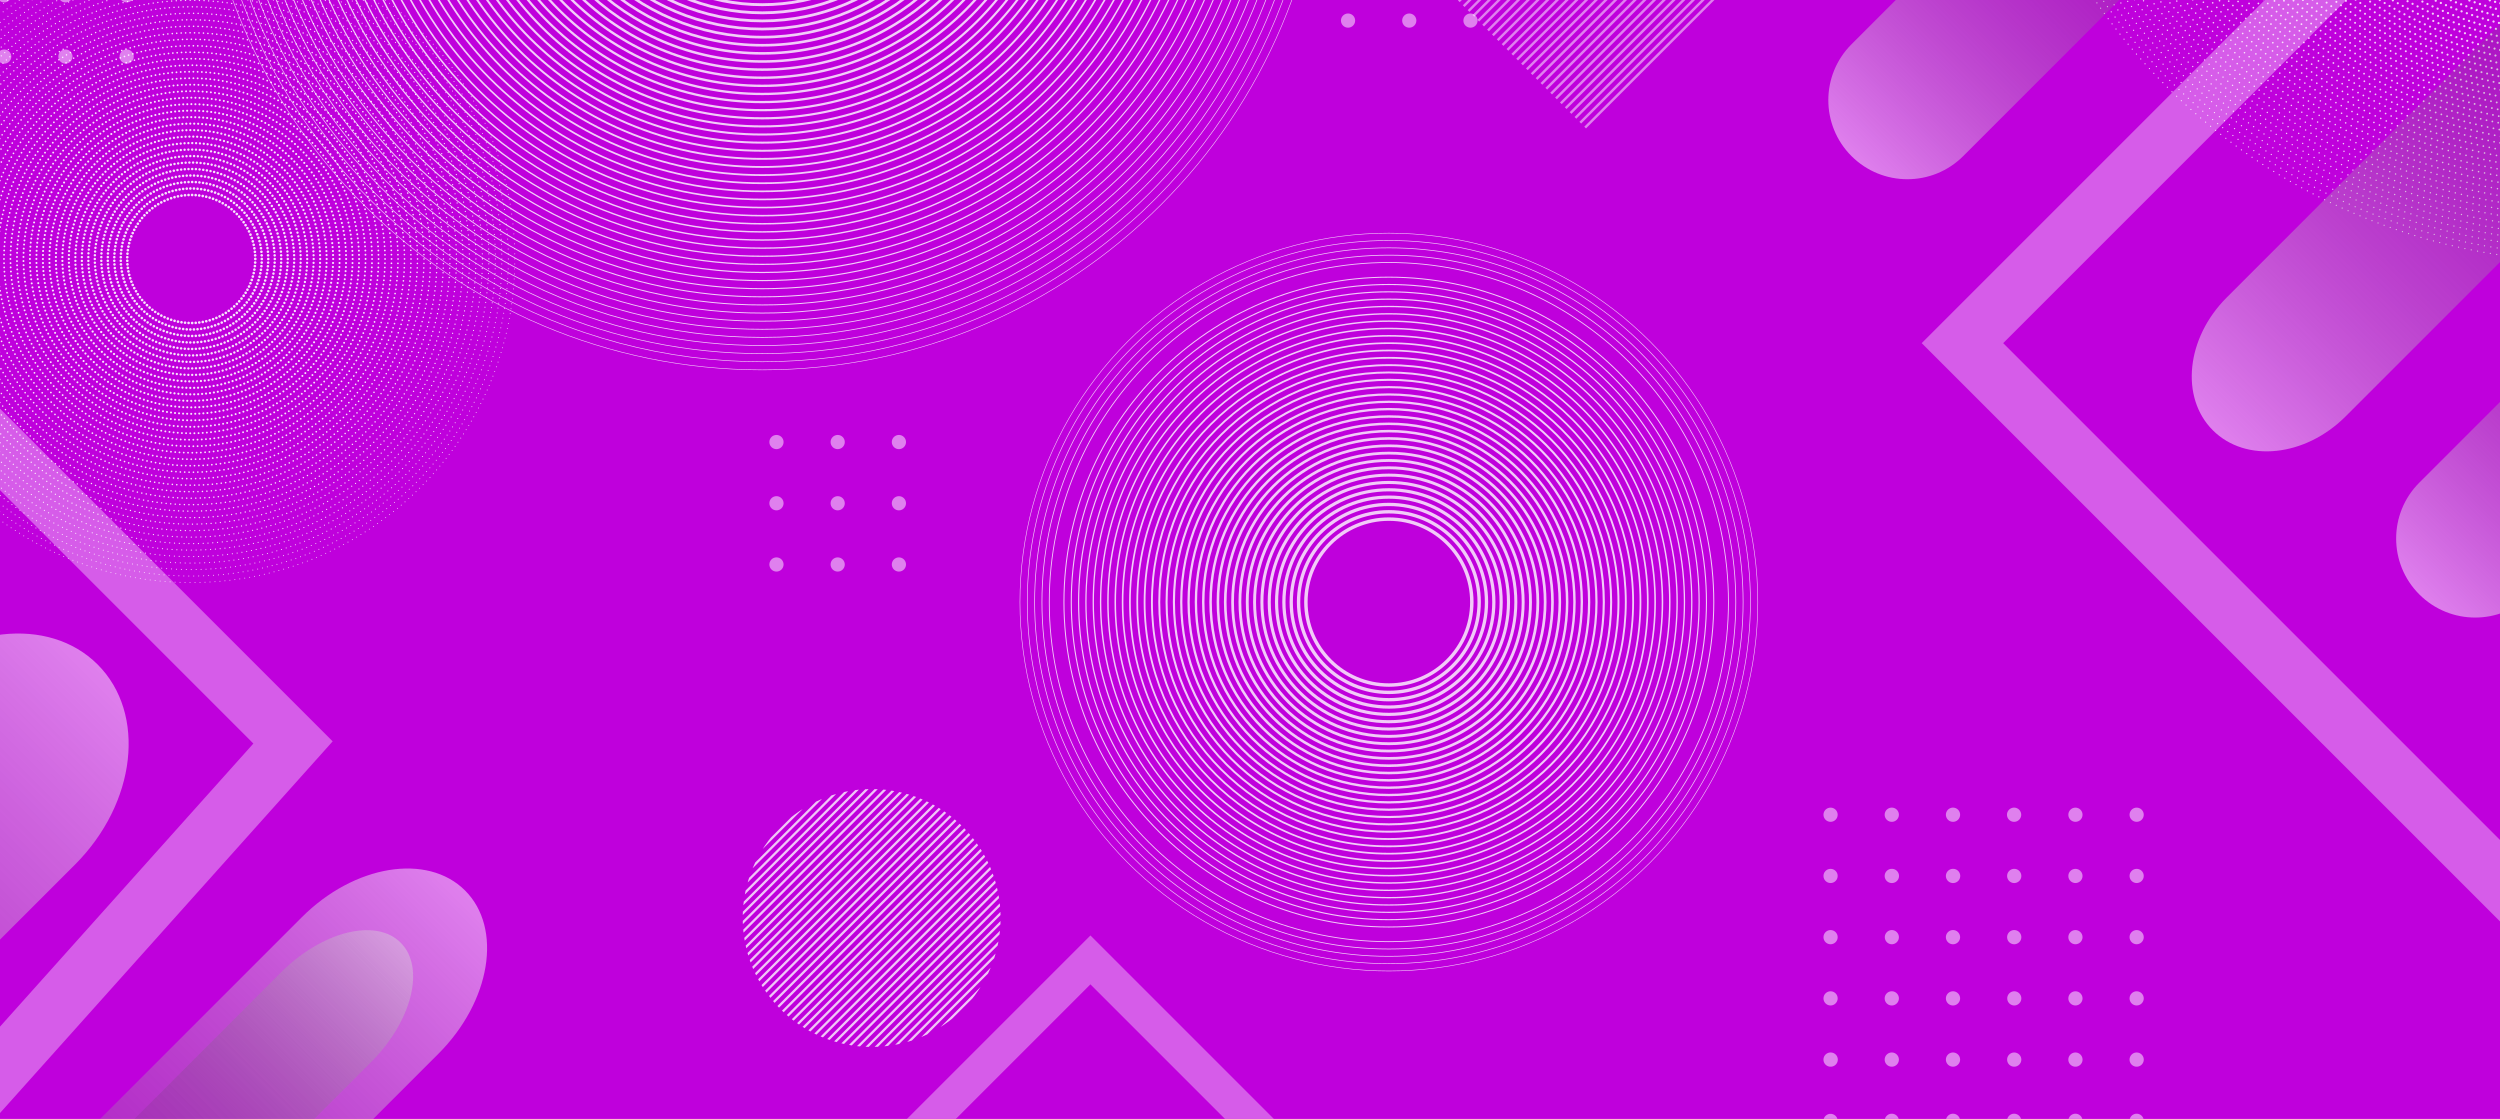 <svg xmlns="http://www.w3.org/2000/svg" xmlns:xlink="http://www.w3.org/1999/xlink" width="2169.47" height="971"><path fill="#BF00DC" d="M0 0h2169.47v971H0z"/><defs><path id="a" d="M-355.363-297.555h2603.214V1437.92H-355.363z"/></defs><clipPath id="b"><use xlink:href="#a" overflow="visible"/></clipPath><g clip-path="url(#b)"><g fill="#FFF"><g opacity=".5"><circle cx="-261.959" cy="-216.547" r="6.165"/><path d="M-202.668-216.547a6.167 6.167 0 01-12.332 0 6.162 6.162 0 016.167-6.163 6.164 6.164 0 016.165 6.163zm53.123 0a6.164 6.164 0 11-12.329 0 6.162 6.162 0 016.162-6.163 6.164 6.164 0 016.167 6.163zm53.125 0a6.165 6.165 0 11-12.332 0 6.164 6.164 0 016.165-6.163 6.164 6.164 0 016.167 6.163z"/><circle cx="-49.461" cy="-216.547" r="6.166"/><circle cx="3.662" cy="-216.547" r="6.163"/><circle cx="56.785" cy="-216.547" r="6.166"/><circle cx="109.909" cy="-216.547" r="6.165"/><circle cx="-261.959" cy="-163.421" r="6.165"/><path d="M-202.668-163.421a6.165 6.165 0 01-6.165 6.164 6.163 6.163 0 01-6.167-6.164 6.164 6.164 0 016.167-6.166 6.165 6.165 0 016.165 6.166zm53.123 0a6.164 6.164 0 01-6.167 6.164 6.162 6.162 0 01-6.162-6.164 6.164 6.164 0 1112.329 0zm53.125 0a6.163 6.163 0 01-6.167 6.164 6.165 6.165 0 110-12.33 6.164 6.164 0 016.167 6.166z"/><circle cx="-49.461" cy="-163.421" r="6.166"/><circle cx="3.662" cy="-163.421" r="6.163"/><circle cx="56.785" cy="-163.421" r="6.166"/><path d="M116.073-163.421a6.164 6.164 0 11-6.162-6.166 6.163 6.163 0 016.162 6.166z"/><circle cx="-261.959" cy="-110.298" r="6.165"/><path d="M-202.668-110.298a6.164 6.164 0 01-6.165 6.163 6.165 6.165 0 110-12.329 6.166 6.166 0 016.165 6.166zm53.123 0a6.164 6.164 0 01-6.167 6.163 6.162 6.162 0 01-6.162-6.163 6.164 6.164 0 1112.329 0zm53.125 0a6.163 6.163 0 01-6.167 6.163 6.165 6.165 0 010-12.329 6.165 6.165 0 016.167 6.166z"/><circle cx="-49.461" cy="-110.298" r="6.166"/><circle cx="3.662" cy="-110.298" r="6.163"/><circle cx="56.785" cy="-110.298" r="6.166"/><path d="M116.073-110.298a6.165 6.165 0 11-12.328-.004 6.165 6.165 0 0112.328.004z"/><circle cx="-261.959" cy="-57.175" r="6.165"/><path d="M-202.668-57.175a6.166 6.166 0 11-12.333.001 6.166 6.166 0 0112.333-.001zm53.123 0a6.166 6.166 0 11-12.329 0 6.165 6.165 0 1112.329 0zm53.125 0a6.167 6.167 0 11-12.33 0 6.167 6.167 0 0112.33 0z"/><circle cx="-49.461" cy="-57.175" r="6.166"/><circle cx="3.662" cy="-57.175" r="6.163"/><circle cx="56.785" cy="-57.175" r="6.166"/><circle cx="109.909" cy="-57.175" r="6.165"/><circle cx="-261.959" cy="-4.051" r="6.165"/><path d="M-202.668-4.051a6.167 6.167 0 01-12.332 0 6.166 6.166 0 0112.332 0zm53.123 0a6.164 6.164 0 11-12.329 0 6.165 6.165 0 0112.329 0zm53.125 0a6.165 6.165 0 11-12.332 0 6.165 6.165 0 016.165-6.165 6.165 6.165 0 016.167 6.165z"/><circle cx="-49.461" cy="-4.051" r="6.166"/><circle cx="3.662" cy="-4.051" r="6.163"/><circle cx="56.785" cy="-4.051" r="6.166"/><circle cx="109.909" cy="-4.051" r="6.165"/><circle cx="-261.959" cy="49.074" r="6.165"/><path d="M-202.668 49.074a6.165 6.165 0 01-6.165 6.165 6.165 6.165 0 110-12.33 6.165 6.165 0 016.165 6.165zm53.123 0a6.164 6.164 0 01-6.167 6.165 6.163 6.163 0 01-6.162-6.165 6.164 6.164 0 1112.329 0zm53.125 0a6.163 6.163 0 01-6.167 6.165 6.165 6.165 0 010-12.33 6.165 6.165 0 016.167 6.165z"/><circle cx="-49.461" cy="49.074" r="6.166"/><circle cx="3.662" cy="49.074" r="6.163"/><circle cx="56.785" cy="49.074" r="6.166"/><circle cx="109.909" cy="49.074" r="6.165"/></g><g opacity=".5"><circle cx="1854.165" cy="707.011" r="6.166"/><circle cx="1854.165" cy="760.134" r="6.163"/><circle cx="1854.165" cy="813.257" r="6.166"/><circle cx="1854.165" cy="866.383" r="6.166"/><path d="M1854.165 925.67a6.164 6.164 0 11.002-12.328 6.164 6.164 0 01-.002 12.328zm0 53.125a6.164 6.164 0 01-6.163-6.164 6.165 6.165 0 116.163 6.164zm0 53.123a6.164 6.164 0 11.003-12.329 6.164 6.164 0 01-.003 12.329z"/><circle cx="1854.165" cy="1078.877" r="6.166"/><circle cx="1801.042" cy="707.011" r="6.166"/><circle cx="1801.042" cy="760.134" r="6.163"/><circle cx="1801.042" cy="813.257" r="6.166"/><circle cx="1801.042" cy="866.383" r="6.166"/><path d="M1801.042 925.67a6.164 6.164 0 110-12.328 6.167 6.167 0 016.166 6.161 6.167 6.167 0 01-6.166 6.167zm0 53.125a6.163 6.163 0 01-6.164-6.164 6.166 6.166 0 116.164 6.164zm0 53.123a6.164 6.164 0 01-6.164-6.162 6.164 6.164 0 016.164-6.167 6.167 6.167 0 016.166 6.167 6.167 6.167 0 01-6.166 6.162z"/><circle cx="1801.042" cy="1078.877" r="6.166"/><path d="M1747.917 713.177a6.166 6.166 0 11.003-12.33 6.166 6.166 0 01-.003 12.33zm0 53.12a6.165 6.165 0 01-6.164-6.164 6.165 6.165 0 016.164-6.162 6.162 6.162 0 110 12.326zm0 53.126a6.166 6.166 0 010-12.332 6.167 6.167 0 016.166 6.167 6.164 6.164 0 01-6.166 6.165zm0 53.126a6.167 6.167 0 010-12.332 6.166 6.166 0 010 12.332zm0 53.121a6.166 6.166 0 01-6.164-6.167c0-3.4 2.763-6.161 6.164-6.161a6.164 6.164 0 110 12.328zm0 53.125a6.166 6.166 0 11.003-12.331 6.166 6.166 0 01-.003 12.331zm0 53.123a6.167 6.167 0 01-6.164-6.162 6.164 6.164 0 116.164 6.162zm0 53.125a6.166 6.166 0 11.004-12.332 6.166 6.166 0 01-.004 12.332zm-53.126-371.866a6.166 6.166 0 01-6.161-6.167 6.165 6.165 0 116.161 6.167zm0 53.12a6.162 6.162 0 01-6.161-6.164 6.161 6.161 0 016.161-6.162 6.164 6.164 0 110 12.326zm0 53.126a6.166 6.166 0 010-12.332 6.165 6.165 0 110 12.332zm0 53.126a6.165 6.165 0 01-6.161-6.166 6.166 6.166 0 116.161 6.166zm0 53.121a6.163 6.163 0 01-6.161-6.167 6.165 6.165 0 116.161 6.167zm0 53.125a6.162 6.162 0 01-6.161-6.164 6.162 6.162 0 016.161-6.166 6.164 6.164 0 110 12.33zm0 53.123a6.163 6.163 0 01-6.161-6.162 6.165 6.165 0 116.161 6.162zm0 53.125a6.163 6.163 0 01-6.161-6.166 6.165 6.165 0 1112.329 0 6.165 6.165 0 01-6.168 6.166zm-53.12-371.866a6.166 6.166 0 110-12.332 6.166 6.166 0 010 12.332zm0 53.12a6.162 6.162 0 01-6.166-6.164 6.162 6.162 0 016.166-6.162 6.164 6.164 0 110 12.326zm0 53.126a6.167 6.167 0 010-12.332 6.166 6.166 0 010 12.332zm0 53.126a6.166 6.166 0 110-12.332 6.166 6.166 0 010 12.332zm0 53.121a6.164 6.164 0 110-12.328 6.166 6.166 0 016.165 6.161 6.166 6.166 0 01-6.165 6.167zm0 53.125a6.163 6.163 0 01-6.166-6.164 6.163 6.163 0 016.166-6.166 6.165 6.165 0 010 12.33zm0 53.123a6.164 6.164 0 01-6.166-6.162 6.166 6.166 0 1112.331 0 6.166 6.166 0 01-6.165 6.162zm0 53.125a6.163 6.163 0 01-6.166-6.166 6.165 6.165 0 0112.331 0 6.166 6.166 0 01-6.165 6.166z"/><circle cx="1588.546" cy="707.011" r="6.166"/><circle cx="1588.546" cy="760.134" r="6.163"/><circle cx="1588.546" cy="813.257" r="6.166"/><circle cx="1588.546" cy="866.383" r="6.166"/><path d="M1588.546 925.67a6.168 6.168 0 01-6.167-6.167c0-3.4 2.764-6.161 6.167-6.161a6.165 6.165 0 110 12.328zm0 53.125a6.167 6.167 0 01-6.167-6.164 6.167 6.167 0 0112.332 0 6.164 6.164 0 01-6.165 6.164zm0 53.123a6.168 6.168 0 01-6.167-6.162 6.168 6.168 0 016.167-6.167 6.165 6.165 0 110 12.329z"/><circle cx="1588.546" cy="1078.877" r="6.166"/></g><g opacity=".5"><circle cx="1169.821" cy="-88.383" r="6.165"/><circle cx="1222.946" cy="-88.383" r="6.166"/><circle cx="1276.07" cy="-88.383" r="6.165"/><circle cx="1169.821" cy="-35.258" r="6.165"/><circle cx="1222.946" cy="-35.258" r="6.166"/><circle cx="1276.07" cy="-35.258" r="6.165"/><circle cx="1169.821" cy="17.866" r="6.165"/><circle cx="1222.946" cy="17.866" r="6.166"/><circle cx="1276.07" cy="17.866" r="6.165"/></g><g opacity=".5"><circle cx="673.815" cy="383.605" r="6.166"/><circle cx="726.938" cy="383.605" r="6.164"/><circle cx="780.062" cy="383.605" r="6.167"/><circle cx="673.815" cy="436.729" r="6.166"/><circle cx="726.938" cy="436.729" r="6.164"/><circle cx="780.062" cy="436.729" r="6.167"/><circle cx="673.815" cy="489.853" r="6.166"/><circle cx="726.938" cy="489.853" r="6.164"/><circle cx="780.062" cy="489.853" r="6.167"/></g></g><path d="M1599.362-113.096l-223.804 223.804m219.589-228.019l-223.805 223.804m219.591-228.019l-223.805 223.804m219.589-228.019L1362.913 98.063m219.59-228.019L1358.698 93.848m219.59-228.018L1354.483 89.633m219.59-228.018L1350.269 85.418m219.588-228.019L1346.054 81.204m219.59-228.019L1341.839 76.989m219.59-228.019L1337.625 72.774m219.588-228.019L1333.409 68.56m219.59-228.019L1329.194 64.344m219.59-228.018L1324.979 60.129m219.59-228.018L1320.765 55.915m219.589-228.019L1316.55 51.7m219.589-228.019L1312.335 47.485m219.59-228.019L1308.12 43.271m219.589-228.02L1303.905 39.055m219.59-228.018L1299.69 34.84m219.589-228.018L1295.476 30.625m219.589-228.018L1291.262 26.411m219.588-228.019L1287.046 22.196m219.59-228.019L1282.831 17.981m219.589-228.019L1278.617 13.766m219.588-228.018L1274.401 9.551m219.59-228.018L1270.187 5.337m219.588-228.019L1265.972 1.122m219.59-228.019L1261.758-3.093m219.588-228.019L1257.542-7.307m219.59-228.02L1253.327-11.522m219.589-228.02L1249.113-15.737m219.588-228.019L1244.898-19.952m219.588-228.019L1240.683-24.167m219.588-228.019L1236.469-28.381m219.588-228.02L1232.254-32.597m219.588-228.019L1228.039-36.811m219.588-228.02L1223.824-41.026m219.588-228.019L1219.609-45.241m219.588-228.019L1215.395-49.456m219.587-228.019L1211.18-53.67m219.588-228.02L1206.965-57.885m219.588-228.02L1202.75-62.1m219.588-228.02L1198.535-66.315m219.588-228.019L1194.32-70.53m219.588-228.019L1190.105-74.745m219.588-228.019L1185.891-78.959m219.588-228.02L1181.676-83.174m219.588-228.02L1177.461-87.389m219.588-228.02L1173.246-91.604m219.588-228.02L1169.031-95.819m219.588-228.019l-223.803 223.804m219.588-228.019l-223.802 223.804m219.587-228.019l-223.802 223.805m219.588-228.02l-223.803 223.805m219.588-228.02l-223.803 223.805m219.588-228.02l-223.803 223.805m219.588-228.019l-223.803 223.804m219.588-228.019l-223.802 223.804M1354.9-357.557l-223.802 223.805m219.588-228.02l-223.803 223.805m219.589-228.02l-223.804 223.805m219.588-228.02l-223.803 223.805m219.588-228.02l-223.804 223.806m219.589-228.02l-223.803 223.805m219.588-228.02l-223.802 223.805m219.587-228.02l-223.802 223.805m219.588-228.02l-223.803 223.805m219.588-228.02l-223.803 223.805m219.588-228.02L1088.949-175.9m219.588-228.02l-223.803 223.805m150.679 1698.719l-223.801 223.801m220.803-229.005l-223.801 226.007m220.803-231.21l-223.801 228.212m220.803-233.414l-223.801 230.416m220.803-235.62l-223.802 232.622m220.803-237.824l-223.801 234.825m220.804-240.027l-223.802 237.029m220.803-242.233l-223.801 239.235m220.802-244.438l-223.8 241.44m220.803-246.643l-223.802 243.645m220.803-248.848l-223.8 245.849m220.803-251.052l-223.802 248.054m220.804-253.257l-223.802 250.259m220.803-255.462l-223.801 252.464m220.802-257.666l-223.8 254.668m220.802-259.871l-223.8 256.873m220.802-262.077l-223.8 259.079m220.802-264.282l-223.801 261.283m220.803-266.486l-223.801 263.488m220.803-268.691l-223.802 265.692m220.803-270.894l-223.801 267.896m220.803-273.099L948.65 1679.443m220.803-275.304l-223.801 272.306m220.803-277.509l-223.801 274.511m220.803-279.715l-223.802 276.717m220.804-281.92L936.657 1667.45m220.804-284.123l-223.802 281.125m220.804-286.328l-223.802 283.33m220.804-288.533l-223.802 285.534m220.804-290.737l-223.803 287.739m220.804-292.942l-223.802 289.944m220.804-295.147l-223.802 292.149m220.803-297.352L915.67 1646.463m220.803-299.557l-223.801 296.559m220.803-301.762l-223.801 298.764m220.803-303.967l-223.801 300.969m220.803-306.172L903.677 1634.47m220.803-308.376l-223.8 305.378m220.802-310.58l-223.801 307.582m220.803-312.786l-223.801 309.788m220.803-314.991l-223.801 311.993m220.803-317.195l-223.802 314.196m220.803-319.399l-223.801 316.4m220.803-321.603l-223.802 318.605m220.804-323.808l-223.802 320.81m220.804-326.013l-223.802 323.015m220.804-328.218l-223.802 325.22m220.803-330.424L870.697 1601.49m220.803-332.629l-223.801 329.631m220.803-334.834l-223.801 331.836m220.803-337.038l-223.801 334.04m220.803-339.243l-223.802 336.244m220.804-341.447l-223.802 338.449m220.804-343.651l-223.803 340.653m220.805-345.856L849.71 1580.502m220.804-348.061l-223.803 345.063m220.805-350.266l-223.803 347.268m220.805-352.471l-223.803 349.473m220.805-354.676L837.717 1568.51m220.804-356.881l-223.802 353.883m220.803-359.086l-223.801 356.088m220.803-361.291l-223.802 358.293m220.804-363.495l-223.801 360.497m220.802-365.701l-223.801 362.702m220.803-367.905l-223.801 364.907m220.803-370.11l-223.802 367.111m220.804-372.313l-223.802 369.315m220.804-374.518l-223.802 371.52m220.804-376.723l-223.803 373.724m220.805-378.927l-223.803 375.929m220.805-381.133l-223.803 378.135m220.804-383.338l-223.802 380.34m220.804-385.543l-223.802 382.545m220.804-387.748l-223.802 384.75m220.804-389.952l-223.802 386.954m220.804-392.156L786.748 1517.54m220.804-394.36l-223.803 391.362m220.805-396.565l-223.803 393.567m220.805-398.771l-223.803 395.773m220.804-400.976l-223.802 397.978m220.804-403.181l-223.803 400.182m220.805-405.385l-223.802 402.388m220.804-407.591L765.76 1496.553m220.804-409.794l-223.802 406.796m220.804-411.999l-223.802 409.001m220.804-414.204l-223.802 411.206m220.804-416.41l-223.802 413.412m220.803-418.615L750.77 1481.562m220.804-420.818l-223.803 417.82m220.804-423.023l-223.803 420.025m220.805-425.228l-223.803 422.229m220.805-427.432l-223.804 424.434m220.806-429.637l-223.803 426.639m220.804-431.842L732.78 1463.573m220.805-434.048l-223.803 431.05m220.804-436.252l-223.803 433.253m220.806-438.457l-223.804 435.459m220.805-440.661L720.787 1451.58" opacity=".5" fill="none" stroke="#FFF" stroke-width="2.122" stroke-miterlimit="10"/><g opacity=".8" fill="none" stroke="#FFF" stroke-miterlimit="10"><path stroke-width=".5" d="M1150.768-168.287c0 270.207-219.044 489.252-489.254 489.252-270.205 0-489.252-219.046-489.252-489.252 0-270.207 219.047-489.25 489.252-489.25 270.21 0 489.254 219.043 489.254 489.25z"/><circle stroke-width=".545" cx="661.515" cy="-168.286" r="482.211"/><path stroke-width=".589" d="M1136.684-168.287c0 262.428-212.739 475.167-475.171 475.167-262.426 0-475.166-212.74-475.166-475.167 0-262.428 212.74-475.167 475.166-475.167 262.431.001 475.171 212.739 475.171 475.167z"/><path stroke-width=".634" d="M1129.641-168.287c0 258.539-209.585 468.126-468.127 468.126-258.537 0-468.125-209.587-468.125-468.126s209.588-468.124 468.125-468.124c258.542 0 468.127 209.585 468.127 468.124z"/><circle stroke-width=".679" cx="661.515" cy="-168.287" r="461.084"/><path stroke-width=".723" d="M1115.557-168.287c0 250.761-203.279 454.042-454.043 454.042-250.759 0-454.041-203.281-454.041-454.042 0-250.76 203.282-454.039 454.041-454.039 250.763 0 454.043 203.279 454.043 454.039z"/><path stroke-width=".768" d="M1108.514-168.287c0 246.871-200.125 447-447 447-246.869 0-446.999-200.129-446.999-447s200.13-446.998 446.999-446.998c246.875.001 447 200.127 447 446.998z"/><path stroke-width=".813" d="M1101.473-168.287c0 242.982-196.974 439.958-439.959 439.958-242.979 0-439.957-196.976-439.957-439.958s196.978-439.956 439.957-439.956c242.985.001 439.959 196.974 439.959 439.956z"/><path stroke-width=".857" d="M1094.431-168.286c0 239.092-193.821 432.915-432.917 432.915-239.091 0-432.914-193.823-432.914-432.915 0-239.093 193.823-432.914 432.914-432.914 239.095 0 432.917 193.821 432.917 432.914z"/><path stroke-width=".902" d="M1087.388-168.287c0 235.204-190.667 425.874-425.874 425.874-235.201 0-425.872-190.67-425.872-425.874 0-235.203 190.671-425.871 425.872-425.871 235.207 0 425.874 190.668 425.874 425.871z"/><path stroke-width=".946" d="M1080.346-168.286c0 231.313-187.515 418.831-418.832 418.831-231.313 0-418.83-187.517-418.83-418.831 0-231.314 187.518-418.829 418.83-418.829 231.317 0 418.832 187.514 418.832 418.829z"/><path stroke-width=".991" d="M1073.304-168.286c0 227.424-184.362 411.788-411.79 411.788-227.423 0-411.788-184.364-411.788-411.788 0-227.425 184.365-411.788 411.788-411.788 227.427 0 411.79 184.363 411.79 411.788z"/><circle stroke-width="1.036" cx="661.514" cy="-168.287" r="404.747"/><path stroke-width="1.08" d="M1059.219-168.287c0 219.646-178.056 397.704-397.705 397.704-219.645 0-397.703-178.058-397.703-397.704 0-219.646 178.059-397.703 397.703-397.703 219.649.001 397.705 178.057 397.705 397.703z"/><path stroke-width="1.125" d="M1052.177-168.287c0 215.756-174.903 390.663-390.663 390.663-215.755 0-390.661-174.906-390.661-390.663s174.906-390.661 390.661-390.661c215.759.001 390.663 174.905 390.663 390.661z"/><path stroke-width="1.17" d="M1045.135-168.286c0 211.867-171.75 383.62-383.621 383.62-211.866 0-383.619-171.752-383.619-383.62s171.753-383.619 383.619-383.619c211.871 0 383.621 171.751 383.621 383.619z"/><path stroke-width="1.214" d="M1038.093-168.286c0 207.978-168.598 376.578-376.579 376.578-207.977 0-376.577-168.6-376.577-376.578 0-207.979 168.601-376.577 376.577-376.577 207.981 0 376.579 168.598 376.579 376.577z"/><circle stroke-width="1.259" cx="661.515" cy="-168.287" r="369.536"/><path stroke-width="1.304" d="M1024.008-168.287c0 200.2-162.291 362.494-362.494 362.494-200.197 0-362.493-162.294-362.493-362.494s162.296-362.492 362.493-362.492c200.203.001 362.494 162.293 362.494 362.492z"/><path stroke-width="1.348" d="M1016.966-168.287c0 196.31-159.139 355.452-355.452 355.452-196.309 0-355.451-159.142-355.451-355.452s159.143-355.45 355.451-355.45c196.313.001 355.452 159.14 355.452 355.45z"/><path stroke-width="1.393" d="M1009.924-168.287c0 192.421-155.985 348.41-348.41 348.41-192.42 0-348.408-155.989-348.408-348.41 0-192.42 155.988-348.407 348.408-348.407 192.424 0 348.41 155.986 348.41 348.407z"/><path stroke-width="1.438" d="M1002.882-168.286c0 188.531-152.833 341.367-341.368 341.367-188.53 0-341.366-152.835-341.366-341.367s152.836-341.366 341.366-341.366c188.535 0 341.368 152.834 341.368 341.366z"/><path stroke-width="1.482" d="M995.84-168.287c0 184.643-149.681 334.325-334.326 334.325-184.641 0-334.324-149.683-334.324-334.325s149.684-334.324 334.324-334.324c184.645.001 334.326 149.682 334.326 334.324z"/><path stroke-width="1.527" d="M988.797-168.287c0 180.753-146.526 327.283-327.283 327.283-180.752 0-327.281-146.529-327.281-327.283 0-180.753 146.529-327.281 327.281-327.281 180.757 0 327.283 146.528 327.283 327.281z"/><path stroke-width="1.571" d="M981.755-168.287c0 176.864-143.374 320.241-320.241 320.241-176.862 0-320.24-143.376-320.24-320.241 0-176.864 143.378-320.239 320.24-320.239 176.867 0 320.241 143.376 320.241 320.239z"/><path stroke-width="1.616" d="M974.713-168.287c0 172.975-140.221 313.199-313.199 313.199-172.973 0-313.197-140.224-313.197-313.199 0-172.974 140.225-313.197 313.197-313.197 172.978.001 313.199 140.223 313.199 313.197z"/><path stroke-width="1.661" d="M967.671-168.287c0 169.086-137.068 306.157-306.157 306.157-169.084 0-306.156-137.071-306.156-306.157 0-169.085 137.072-306.155 306.156-306.155 169.089.001 306.157 137.07 306.157 306.155z"/><path stroke-width="1.705" d="M960.629-168.287c0 165.196-133.916 299.115-299.115 299.115C496.318 130.828 362.4-3.09 362.4-168.287c0-165.196 133.918-299.113 299.113-299.113 165.2.001 299.116 133.918 299.116 299.113z"/><path stroke-width="1.75" d="M953.586-168.287c0 161.307-130.762 292.072-292.072 292.072-161.305 0-292.071-130.765-292.071-292.072 0-161.307 130.767-292.071 292.071-292.071 161.31.001 292.072 130.765 292.072 292.071z"/><path stroke-width="1.795" d="M946.544-168.287c0 157.417-127.609 285.03-285.03 285.03-157.416 0-285.029-127.613-285.029-285.03s127.613-285.029 285.029-285.029c157.421.001 285.03 127.612 285.03 285.029z"/><path stroke-width="1.839" d="M939.502-168.287c0 153.529-124.457 277.988-277.988 277.988-153.526 0-277.987-124.459-277.987-277.988 0-153.528 124.461-277.987 277.987-277.987 153.531.001 277.988 124.46 277.988 277.987z"/><path stroke-width="1.884" d="M932.459-168.287c0 149.639-121.303 270.946-270.945 270.946-149.637 0-270.945-121.307-270.945-270.946s121.309-270.944 270.945-270.944c149.642 0 270.945 121.306 270.945 270.944z"/><path stroke-width="1.929" d="M925.418-168.287c0 145.75-118.15 263.904-263.904 263.904-145.748 0-263.902-118.154-263.902-263.904 0-145.749 118.154-263.901 263.902-263.901 145.754 0 263.904 118.152 263.904 263.901z"/><path stroke-width="1.973" d="M918.375-168.287c0 141.861-114.997 256.862-256.861 256.862-141.859 0-256.86-115.001-256.86-256.862 0-141.86 115.001-256.86 256.86-256.86 141.864.001 256.861 115 256.861 256.86z"/><path stroke-width="2.018" d="M911.333-168.287c0 137.971-111.845 249.82-249.819 249.82-137.97 0-249.818-111.849-249.818-249.82s111.849-249.818 249.818-249.818c137.974.001 249.819 111.848 249.819 249.818z"/><path stroke-width="2.063" d="M904.291-168.287C904.291-34.204 795.6 74.49 661.514 74.49c-134.08 0-242.775-108.695-242.775-242.777s108.695-242.776 242.775-242.776c134.086 0 242.777 108.695 242.777 242.776z"/><path stroke-width="2.107" d="M897.249-168.286c0 130.192-105.539 235.735-235.735 235.735-130.19 0-235.733-105.543-235.733-235.735S531.324-404.02 661.514-404.02c130.196-.001 235.735 105.541 235.735 235.734z"/><path stroke-width="2.152" d="M890.207-168.287c0 126.305-102.387 228.694-228.693 228.694-126.301 0-228.691-102.389-228.691-228.694 0-126.303 102.391-228.691 228.691-228.691 126.306-.001 228.693 102.388 228.693 228.691z"/><path stroke-width="2.196" d="M883.164-168.287c0 122.415-99.232 221.651-221.65 221.651-122.412 0-221.649-99.236-221.649-221.651 0-122.413 99.237-221.648 221.649-221.648 122.418-.001 221.65 99.235 221.65 221.648z"/><path stroke-width="2.241" d="M876.123-168.287c0 118.525-96.081 214.609-214.609 214.609-118.523 0-214.607-96.084-214.607-214.609 0-118.524 96.084-214.607 214.607-214.607 118.528 0 214.609 96.083 214.609 214.607z"/><path stroke-width="2.286" d="M869.08-168.287c0 114.636-92.928 207.567-207.566 207.567-114.634 0-207.565-92.931-207.565-207.567 0-114.635 92.932-207.565 207.565-207.565 114.638 0 207.566 92.93 207.566 207.565z"/><path stroke-width="2.33" d="M862.038-168.287c0 110.747-89.774 200.524-200.524 200.524-110.744 0-200.523-89.778-200.523-200.524S550.77-368.81 661.514-368.81c110.75 0 200.524 89.778 200.524 200.523z"/><path stroke-width="2.375" d="M854.996-168.286c0 106.857-86.621 193.482-193.482 193.482-106.855 0-193.48-86.625-193.48-193.482 0-106.856 86.625-193.481 193.48-193.481 106.861-.001 193.482 86.624 193.482 193.481z"/><path stroke-width="2.42" d="M847.953-168.287c0 102.968-83.468 186.44-186.439 186.44-102.966 0-186.438-83.472-186.438-186.44 0-102.967 83.473-186.439 186.438-186.439 102.971 0 186.439 83.472 186.439 186.439z"/><path stroke-width="2.464" d="M840.911-168.287c0 99.079-80.315 179.398-179.397 179.398-99.077 0-179.396-80.319-179.396-179.398 0-99.078 80.319-179.396 179.396-179.396 99.082 0 179.397 80.319 179.397 179.396z"/><path stroke-width="2.509" d="M833.869-168.287c0 95.189-77.162 172.356-172.355 172.356-95.188 0-172.354-77.167-172.354-172.356s77.167-172.355 172.354-172.355c95.193 0 172.355 77.166 172.355 172.355z"/><path stroke-width="2.554" d="M826.827-168.287c0 91.3-74.01 165.314-165.313 165.314-91.298 0-165.313-74.014-165.313-165.314 0-91.299 74.015-165.313 165.313-165.313 91.303.001 165.313 74.015 165.313 165.313z"/><path stroke-width="2.598" d="M819.785-168.287c0 87.411-70.857 158.271-158.271 158.271-87.408 0-158.271-70.86-158.271-158.271 0-87.41 70.862-158.271 158.271-158.271 87.414.001 158.271 70.862 158.271 158.271z"/><path stroke-width="2.643" d="M812.743-168.287c0 83.522-67.704 151.23-151.229 151.23-83.52 0-151.229-67.708-151.229-151.23 0-83.52 67.709-151.228 151.229-151.228 83.525 0 151.229 67.708 151.229 151.228z"/><path stroke-width="2.688" d="M805.7-168.287c0 79.633-64.551 144.188-144.187 144.188-79.631 0-144.186-64.555-144.186-144.188 0-79.631 64.555-144.186 144.186-144.186 79.636 0 144.187 64.555 144.187 144.186z"/><path stroke-width="2.732" d="M798.658-168.287c0 75.743-61.398 137.146-137.145 137.146-75.741 0-137.144-61.402-137.144-137.146 0-75.742 61.402-137.144 137.144-137.144 75.747 0 137.145 61.403 137.145 137.144z"/><path stroke-width="2.777" d="M791.616-168.287c0 71.854-58.245 130.103-130.103 130.103-71.852 0-130.102-58.249-130.102-130.103 0-71.853 58.25-130.102 130.102-130.102 71.858 0 130.103 58.25 130.103 130.102z"/><path stroke-width="2.821" d="M784.574-168.287c0 67.965-55.092 123.061-123.061 123.061-67.962 0-123.06-55.096-123.06-123.061 0-67.963 55.098-123.06 123.06-123.06 67.969.001 123.061 55.097 123.061 123.06z"/><path stroke-width="2.866" d="M777.532-168.287c0 64.076-51.94 116.019-116.019 116.019-64.073 0-116.017-51.943-116.017-116.019 0-64.074 51.943-116.018 116.017-116.018 64.079.001 116.019 51.944 116.019 116.018z"/><path stroke-width="2.911" d="M770.489-168.287c0 60.186-48.786 108.977-108.976 108.977-60.184 0-108.975-48.791-108.975-108.977 0-60.185 48.791-108.976 108.975-108.976 60.19.001 108.976 48.792 108.976 108.976z"/><path stroke-width="2.955" d="M763.448-168.287c0 56.297-45.635 101.935-101.935 101.935-56.295 0-101.933-45.637-101.933-101.935 0-56.295 45.638-101.934 101.933-101.934 56.3.001 101.935 45.639 101.935 101.934z"/><path stroke-width="3" d="M756.405-168.287c0 52.408-42.48 94.893-94.892 94.893-52.405 0-94.891-42.485-94.891-94.893 0-52.406 42.485-94.891 94.891-94.891 52.412 0 94.892 42.485 94.892 94.891z"/></g><g opacity=".79" fill="none" stroke="#FFF" stroke-miterlimit="10"><circle stroke-width=".5" cx="1205.239" cy="522.479" r="320.135"/><circle stroke-width=".564" cx="1205.239" cy="522.479" r="313.772"/><circle stroke-width=".628" cx="1205.239" cy="522.479" r="307.41"/><circle stroke-width=".692" cx="1205.239" cy="522.479" r="301.048"/><circle stroke-width=".756" cx="1205.239" cy="522.479" r="294.685"/><circle stroke-width=".821" cx="1205.24" cy="522.479" r="288.html"/><circle stroke-width=".885" cx="1205.239" cy="522.479" r="281.96"/><circle stroke-width=".949" cx="1205.24" cy="522.479" r="275.598"/><circle stroke-width="1.013" cx="1205.239" cy="522.479" r="269.235"/><circle stroke-width="1.077" cx="1205.24" cy="522.479" r="262.873"/><circle stroke-width="1.141" cx="1205.24" cy="522.479" r="256.51"/><circle stroke-width="1.205" cx="1205.24" cy="522.479" r="250.148"/><circle stroke-width="1.269" cx="1205.24" cy="522.479" r="243.786"/><circle stroke-width="1.333" cx="1205.24" cy="522.479" r="237.423"/><circle stroke-width="1.397" cx="1205.24" cy="522.479" r="231.061"/><circle stroke-width="1.462" cx="1205.24" cy="522.479" r="224.699"/><circle stroke-width="1.526" cx="1205.24" cy="522.479" r="218.336"/><circle stroke-width="1.59" cx="1205.24" cy="522.479" r="211.974"/><circle stroke-width="1.654" cx="1205.24" cy="522.479" r="205.611"/><circle stroke-width="1.718" cx="1205.24" cy="522.479" r="199.248"/><circle stroke-width="1.782" cx="1205.24" cy="522.479" r="192.887"/><circle stroke-width="1.846" cx="1205.24" cy="522.479" r="186.523"/><circle stroke-width="1.91" cx="1205.241" cy="522.479" r="180.162"/><circle stroke-width="1.974" cx="1205.24" cy="522.479" r="173.799"/><circle stroke-width="2.038" cx="1205.241" cy="522.479" r="167.437"/><circle stroke-width="2.103" cx="1205.24" cy="522.479" r="161.074"/><circle stroke-width="2.167" cx="1205.241" cy="522.479" r="154.711"/><circle stroke-width="2.231" cx="1205.241" cy="522.479" r="148.349"/><circle stroke-width="2.295" cx="1205.241" cy="522.479" r="141.987"/><circle stroke-width="2.359" cx="1205.241" cy="522.479" r="135.625"/><circle stroke-width="2.423" cx="1205.241" cy="522.479" r="129.262"/><circle stroke-width="2.487" cx="1205.241" cy="522.479" r="122.9"/><circle stroke-width="2.551" cx="1205.241" cy="522.479" r="116.537"/><circle stroke-width="2.615" cx="1205.241" cy="522.479" r="110.174"/><circle stroke-width="2.679" cx="1205.241" cy="522.479" r="103.812"/><circle stroke-width="2.744" cx="1205.241" cy="522.479" r="97.45"/><circle stroke-width="2.808" cx="1205.241" cy="522.479" r="91.087"/><circle stroke-width="2.872" cx="1205.241" cy="522.479" r="84.726"/><circle stroke-width="2.936" cx="1205.241" cy="522.479" r="78.362"/><circle stroke-width="3" cx="1205.241" cy="522.479" r="72"/></g><g opacity=".89" fill="none" stroke="#FFF" stroke-linecap="round" stroke-linejoin="round"><circle stroke-width=".813" stroke-dasharray="0,4.335" cx="165.97" cy="224.75" r="280.79"/><circle stroke-width=".85" stroke-dasharray="0,4.301" cx="165.97" cy="224.75" r="275.159"/><circle stroke-width=".888" stroke-dasharray="0,4.277" cx="165.971" cy="224.75" r="269.529"/><circle stroke-width=".925" stroke-dasharray="0,4.241" cx="165.971" cy="224.75" r="263.898"/><circle stroke-width=".963" stroke-dasharray="0,4.204" cx="165.971" cy="224.75" r="258.268"/><circle stroke-dasharray="0,4.177" cx="165.971" cy="224.75" r="252.637"/><circle stroke-width="1.038" stroke-dasharray="0,4.15" cx="165.971" cy="224.75" r="247.006"/><circle stroke-width="1.076" stroke-dasharray="0,4.121" cx="165.97" cy="224.75" r="241.375"/><circle stroke-width="1.113" stroke-dasharray="0,4.081" cx="165.971" cy="224.75" r="235.745"/><circle stroke-width="1.151" stroke-dasharray="0,4.05" cx="165.971" cy="224.75" r="230.114"/><circle stroke-width="1.188" stroke-dasharray="0,4.019" cx="165.971" cy="224.75" r="224.483"/><circle stroke-width="1.226" stroke-dasharray="0,3.986" cx="165.971" cy="224.75" r="218.853"/><circle stroke-width="1.263" stroke-dasharray="0,3.964" cx="165.971" cy="224.75" r="213.222"/><path stroke-width="1.301" stroke-dasharray="0,3.929" d="M373.563 224.75c0 114.65-92.939 207.592-207.592 207.592C51.32 432.342-41.62 339.4-41.62 224.75c0-114.651 92.94-207.592 207.591-207.592 114.652 0 207.592 92.941 207.592 207.592z"/><circle stroke-width="1.339" stroke-dasharray="0,3.893" cx="165.971" cy="224.75" r="201.96"/><circle stroke-width="1.376" stroke-dasharray="0,3.867" cx="165.971" cy="224.75" r="196.33"/><circle stroke-width="1.414" stroke-dasharray="0,3.841" cx="165.971" cy="224.75" r="190.699"/><circle stroke-width="1.451" stroke-dasharray="0,3.8" cx="165.972" cy="224.75" r="185.069"/><circle stroke-width="1.489" stroke-dasharray="0,3.771" cx="165.972" cy="224.75" r="179.438"/><circle stroke-width="1.526" stroke-dasharray="0,3.74" cx="165.972" cy="224.75" r="173.808"/><circle stroke-width="1.564" stroke-dasharray="0,3.708" cx="165.972" cy="224.75" r="168.177"/><path stroke-width="1.601" stroke-dasharray="0,3.674" d="M328.518 224.75c0 89.772-72.772 162.546-162.547 162.546-89.772 0-162.545-72.773-162.545-162.546S76.198 62.203 165.971 62.203c89.774 0 162.547 72.774 162.547 162.547z"/><circle stroke-width="1.639" stroke-dasharray="0,3.652" cx="165.972" cy="224.75" r="156.915"/><circle stroke-width="1.677" stroke-dasharray="0,3.614" cx="165.971" cy="224.75" r="151.285"/><circle stroke-width="1.714" stroke-dasharray="0,3.589" cx="165.972" cy="224.75" r="145.654"/><circle stroke-width="1.752" stroke-dasharray="0,3.548" cx="165.972" cy="224.75" r="140.023"/><circle stroke-width="1.789" stroke-dasharray="0,3.519" cx="165.972" cy="224.75" r="134.393"/><path stroke-width="1.827" stroke-dasharray="0,3.487" d="M294.734 224.75c0 71.114-57.647 128.762-128.764 128.762-71.114 0-128.761-57.648-128.761-128.762S94.856 95.987 165.971 95.987c71.116 0 128.763 57.649 128.763 128.763z"/><circle stroke-width="1.864" stroke-dasharray="0,3.454" cx="165.972" cy="224.75" r="123.131"/><circle stroke-width="1.902" stroke-dasharray="0,3.434" cx="165.972" cy="224.75" r="117.5"/><path stroke-width="1.94" stroke-dasharray="0,3.396" d="M277.843 224.75c0 61.785-50.085 111.87-111.872 111.87-61.784 0-111.869-50.085-111.869-111.87 0-61.786 50.084-111.871 111.869-111.871 61.787 0 111.872 50.085 111.872 111.871z"/><circle stroke-width="1.977" stroke-dasharray="0,3.372" cx="165.972" cy="224.75" r="106.24"/><circle stroke-width="2.015" stroke-dasharray="0,3.345" cx="165.972" cy="224.75" r="100.609"/><circle stroke-width="2.052" stroke-dasharray="0,3.297" cx="165.972" cy="224.75" r="94.978"/><circle stroke-width="2.09" stroke-dasharray="0,3.283" cx="165.972" cy="224.75" r="89.347"/><circle stroke-width="2.127" stroke-dasharray="0,3.247" cx="165.972" cy="224.75" r="83.717"/><path stroke-width="2.165" stroke-dasharray="0,3.207" d="M244.059 224.75c0 43.126-34.959 78.086-78.088 78.086-43.125 0-78.084-34.959-78.084-78.086 0-43.127 34.959-78.086 78.084-78.086 43.129 0 78.088 34.959 78.088 78.086z"/><circle stroke-width="2.203" stroke-dasharray="0,3.184" cx="165.973" cy="224.75" r="72.455"/><circle stroke-width="2.24" stroke-dasharray="0,3.157" cx="165.973" cy="224.75" r="66.824"/><circle stroke-width="2.278" stroke-dasharray="0,3.126" cx="165.973" cy="224.75" r="61.194"/><circle stroke-width="2.315" stroke-dasharray="0,3.089" cx="165.973" cy="224.75" r="55.563"/></g><g opacity=".81" fill="none" stroke="#FFF" stroke-linecap="round" stroke-linejoin="round"><circle stroke-width="1.053" stroke-dasharray="0,5.618" cx="2247.851" cy="-293.114" r="520.329"/><circle stroke-width="1.079" stroke-dasharray="0,5.595" cx="2247.851" cy="-293.114" r="514.688"/><circle stroke-width="1.106" stroke-dasharray="0,5.573" cx="2247.851" cy="-293.115" r="509.048"/><circle stroke-width="1.132" stroke-dasharray="0,5.55" cx="2247.851" cy="-293.114" r="503.408"/><circle stroke-width="1.158" stroke-dasharray="0,5.526" cx="2247.851" cy="-293.114" r="497.769"/><circle stroke-width="1.185" stroke-dasharray="0,5.502" cx="2247.851" cy="-293.114" r="492.128"/><circle stroke-width="1.211" stroke-dasharray="0,5.488" cx="2247.851" cy="-293.114" r="486.488"/><circle stroke-width="1.237" stroke-dasharray="0,5.464" cx="2247.852" cy="-293.114" r="480.848"/><circle stroke-width="1.264" stroke-dasharray="0,5.439" cx="2247.851" cy="-293.114" r="475.208"/><circle stroke-width="1.29" stroke-dasharray="0,5.424" cx="2247.851" cy="-293.114" r="469.567"/><circle stroke-width="1.316" stroke-dasharray="0,5.398" cx="2247.851" cy="-293.115" r="463.928"/><circle stroke-width="1.343" stroke-dasharray="0,5.372" cx="2247.851" cy="-293.114" r="458.288"/><circle stroke-width="1.369" stroke-dasharray="0,5.356" cx="2247.851" cy="-293.114" r="452.648"/><circle stroke-width="1.395" stroke-dasharray="0,5.33" cx="2247.851" cy="-293.114" r="447.008"/><circle stroke-width="1.421" stroke-dasharray="0,5.313" cx="2247.85" cy="-293.114" r="441.368"/><circle stroke-width="1.448" stroke-dasharray="0,5.285" cx="2247.851" cy="-293.114" r="435.728"/><circle stroke-width="1.474" stroke-dasharray="0,5.268" cx="2247.851" cy="-293.114" r="430.087"/><circle stroke-width="1.5" stroke-dasharray="0,5.25" cx="2247.851" cy="-293.114" r="424.448"/><circle stroke-width="1.527" stroke-dasharray="0,5.221" cx="2247.851" cy="-293.115" r="418.808"/><circle stroke-width="1.553" stroke-dasharray="0,5.203" cx="2247.851" cy="-293.114" r="413.167"/><circle stroke-width="1.579" stroke-dasharray="0,5.184" cx="2247.851" cy="-293.114" r="407.528"/><circle stroke-width="1.606" stroke-dasharray="0,5.154" cx="2247.851" cy="-293.114" r="401.888"/><circle stroke-width="1.632" stroke-dasharray="0,5.134" cx="2247.851" cy="-293.114" r="396.248"/><circle stroke-width="1.658" stroke-dasharray="0,5.113" cx="2247.851" cy="-293.114" r="390.607"/><circle stroke-width="1.685" stroke-dasharray="0,5.093" cx="2247.851" cy="-293.114" r="384.968"/><circle stroke-width="1.711" stroke-dasharray="0,5.071" cx="2247.851" cy="-293.114" r="379.327"/><circle stroke-width="1.737" stroke-dasharray="0,5.05" cx="2247.851" cy="-293.114" r="373.688"/><circle stroke-width="1.763" stroke-dasharray="0,5.027" cx="2247.851" cy="-293.114" r="368.048"/><circle stroke-width="1.79" stroke-dasharray="0,5.005" cx="2247.851" cy="-293.114" r="362.407"/><circle stroke-width="1.816" stroke-dasharray="0,4.982" cx="2247.85" cy="-293.114" r="356.767"/><circle stroke-width="1.842" stroke-dasharray="0,4.958" cx="2247.851" cy="-293.114" r="351.128"/><circle stroke-width="1.869" stroke-dasharray="0,4.934" cx="2247.851" cy="-293.114" r="345.487"/><circle stroke-width="1.895" stroke-dasharray="0,4.92" cx="2247.85" cy="-293.114" r="339.847"/><circle stroke-width="1.921" stroke-dasharray="0,4.895" cx="2247.85" cy="-293.114" r="334.208"/><circle stroke-width="1.948" stroke-dasharray="0,4.869" cx="2247.851" cy="-293.114" r="328.567"/><circle stroke-width="1.974" stroke-dasharray="0,4.854" cx="2247.85" cy="-293.114" r="322.927"/><circle stroke-width="2" stroke-dasharray="0,4.827" cx="2247.85" cy="-293.114" r="317.287"/><circle stroke-width="2.026" stroke-dasharray="0,4.811" cx="2247.85" cy="-293.114" r="311.647"/><circle stroke-width="2.053" stroke-dasharray="0,4.783" cx="2247.851" cy="-293.114" r="306.007"/><circle stroke-width="2.079" stroke-dasharray="0,4.766" cx="2247.85" cy="-293.114" r="300.367"/><circle stroke-width="2.106" stroke-dasharray="0,4.748" cx="2247.85" cy="-293.114" r="294.727"/><circle stroke-width="2.132" stroke-dasharray="0,4.718" cx="2247.851" cy="-293.114" r="289.087"/><circle stroke-width="2.158" stroke-dasharray="0,4.699" cx="2247.85" cy="-293.114" r="283.447"/><circle stroke-width="2.184" stroke-dasharray="0,4.68" cx="2247.85" cy="-293.114" r="277.807"/><circle stroke-width="2.211" stroke-dasharray="0,4.66" cx="2247.851" cy="-293.114" r="272.167"/><circle stroke-width="2.237" stroke-dasharray="0,4.639" cx="2247.85" cy="-293.114" r="266.527"/><circle stroke-width="2.263" stroke-dasharray="0,4.618" cx="2247.85" cy="-293.114" r="260.887"/><circle stroke-width="2.29" stroke-dasharray="0,4.596" cx="2247.85" cy="-293.114" r="255.247"/><circle stroke-width="2.316" stroke-dasharray="0,4.573" cx="2247.85" cy="-293.114" r="249.607"/><circle stroke-width="2.342" stroke-dasharray="0,4.549" cx="2247.851" cy="-293.114" r="243.967"/><circle stroke-width="2.369" stroke-dasharray="0,4.524" cx="2247.85" cy="-293.114" r="238.327"/><circle stroke-width="2.395" stroke-dasharray="0,4.499" cx="2247.851" cy="-293.114" r="232.687"/><circle stroke-width="2.421" stroke-dasharray="0,4.486" cx="2247.85" cy="-293.114" r="227.046"/><circle stroke-width="2.447" stroke-dasharray="0,4.459" cx="2247.85" cy="-293.114" r="221.407"/><circle stroke-width="2.474" stroke-dasharray="0,4.431" cx="2247.851" cy="-293.114" r="215.767"/><circle stroke-width="2.5" stroke-dasharray="0,4.416" cx="2247.85" cy="-293.114" r="210.126"/><circle stroke-width="2.526" stroke-dasharray="0,4.4" cx="2247.85" cy="-293.114" r="204.486"/><circle stroke-width="2.553" stroke-dasharray="0,4.369" cx="2247.85" cy="-293.114" r="198.846"/><circle stroke-width="2.579" stroke-dasharray="0,4.351" cx="2247.85" cy="-293.114" r="193.207"/><circle stroke-width="2.605" stroke-dasharray="0,4.333" cx="2247.851" cy="-293.114" r="187.566"/><circle stroke-width="2.632" stroke-dasharray="0,4.314" cx="2247.85" cy="-293.114" r="181.926"/><circle stroke-width="2.658" stroke-dasharray="0,4.277" cx="2247.85" cy="-293.114" r="176.287"/><circle stroke-width="2.684" stroke-dasharray="0,4.255" cx="2247.85" cy="-293.114" r="170.646"/><circle stroke-width="2.711" stroke-dasharray="0,4.232" cx="2247.85" cy="-293.114" r="165.006"/><circle stroke-width="2.737" stroke-dasharray="0,4.225" cx="2247.85" cy="-293.114" r="159.367"/><circle stroke-width="2.763" stroke-dasharray="0,4.2" cx="2247.849" cy="-293.114" r="153.726"/><circle stroke-width="2.789" stroke-dasharray="0,4.173" cx="2247.85" cy="-293.114" r="148.086"/><circle stroke-width="2.816" stroke-dasharray="0,4.144" cx="2247.85" cy="-293.114" r="142.446"/><circle stroke-width="2.842" stroke-dasharray="0,4.133" cx="2247.85" cy="-293.114" r="136.806"/><circle stroke-width="2.869" stroke-dasharray="0,4.1" cx="2247.85" cy="-293.114" r="131.166"/><circle stroke-width="2.895" stroke-dasharray="0,4.087" cx="2247.849" cy="-293.114" r="125.526"/><circle stroke-width="2.921" stroke-dasharray="0,4.072" cx="2247.85" cy="-293.114" r="119.886"/><circle stroke-width="2.947" stroke-dasharray="0,4.033" cx="2247.85" cy="-293.114" r="114.246"/><circle stroke-width="2.974" stroke-dasharray="0,4.014" cx="2247.85" cy="-293.114" r="108.605"/><circle stroke-width="3" stroke-dasharray="0,3.994" cx="2247.85" cy="-293.114" r="102.966"/></g><g opacity=".77"><defs><path id="c" opacity=".77" d="M868.311 796.625c0 61.802-50.102 111.902-111.905 111.902-61.799 0-111.901-50.101-111.901-111.902 0-61.799 50.103-111.9 111.901-111.9 61.803 0 111.905 50.101 111.905 111.9z"/></defs><clipPath id="d"><use xlink:href="#c" overflow="visible"/></clipPath><g clip-path="url(#d)" fill="none" stroke="#FFF" stroke-width="2" stroke-miterlimit="10"><path d="M595.006 554.527L110.81 1038.723m492.186-484.196L118.8 1038.723m492.186-484.196L126.79 1038.723m492.187-484.196L134.78 1038.723m492.187-484.196l-484.196 484.196m492.186-484.196L150.76 1038.723m492.186-484.196L158.75 1038.723m492.187-484.196L166.74 1038.723m492.187-484.196L174.73 1038.723m492.187-484.196L182.72 1038.723m492.186-484.196L190.71 1038.723m492.186-484.196L198.7 1038.723m492.187-484.196L206.69 1038.723m492.187-484.196l-484.196 484.196m492.186-484.196l-484.196 484.196m492.185-484.196L230.66 1038.723m492.187-484.196L238.65 1038.723m492.187-484.196l-484.196 484.196m492.186-484.196l-484.196 484.196m492.186-484.196l-484.196 484.196m492.186-484.196l-484.196 484.196m492.186-484.196l-484.195 484.196m492.185-484.196l-484.196 484.196m492.186-484.196l-484.196 484.196m492.187-484.196L302.57 1038.723m492.188-484.196l-484.197 484.196m492.187-484.196l-484.197 484.196m492.187-484.196l-484.197 484.196m492.187-484.196l-484.197 484.196m492.187-484.196l-484.197 484.196m492.187-484.196l-484.196 484.196m492.186-484.196l-484.196 484.196m492.186-484.196l-484.197 484.196m492.187-484.196l-484.197 484.196m492.187-484.196l-484.196 484.196m492.186-484.196l-484.196 484.196m492.186-484.196l-484.197 484.196m492.187-484.196l-484.197 484.196m492.187-484.196l-484.196 484.196m492.186-484.196l-484.196 484.196m492.186-484.196l-484.196 484.196m492.186-484.196l-484.197 484.196m492.187-484.196l-484.196 484.196m492.186-484.196l-484.196 484.196m492.186-484.196l-484.196 484.196m492.187-484.196l-484.197 484.196m492.187-484.196l-484.197 484.196m492.187-484.196l-484.197 484.196m492.187-484.196l-484.197 484.196M986.52 554.527l-484.198 484.196m492.187-484.196l-484.196 484.196m492.186-484.196l-484.196 484.196m492.186-484.196l-484.197 484.196m492.187-484.196l-484.197 484.196m492.187-484.196l-484.197 484.196m492.187-484.196l-484.197 484.196m492.187-484.196l-484.197 484.196m492.187-484.196l-484.197 484.196m492.188-484.196l-484.198 484.196m492.188-484.196l-484.197 484.196m492.187-484.196l-484.197 484.196m492.186-484.196l-484.196 484.196m492.187-484.196l-484.198 484.196m492.188-484.196l-484.197 484.196m492.187-484.196l-484.197 484.196m492.186-484.196l-484.196 484.196m492.187-484.196l-484.197 484.196m492.187-484.196l-484.196 484.196m492.186-484.196l-484.197 484.196m492.187-484.196l-484.197 484.196m492.188-484.196l-484.198 484.196M1162.3 554.527l-484.196 484.196m492.186-484.196l-484.196 484.196m492.186-484.196l-484.196 484.196m492.187-484.196l-484.198 484.196m492.188-484.196l-484.198 484.196m492.187-484.196l-484.196 484.196m492.186-484.196l-484.197 484.196m492.187-484.196l-484.197 484.196m492.188-484.196l-484.198 484.196m492.188-484.196l-484.197 484.196m492.187-484.196l-484.197 484.196m492.187-484.196l-484.197 484.196m492.187-484.196l-484.197 484.196m492.187-484.196l-484.197 484.196m492.187-484.196l-484.197 484.196m492.187-484.196l-484.197 484.196m492.188-484.196l-484.199 484.196m492.188-484.196l-484.197 484.196m492.187-484.196l-484.197 484.196m492.187-484.196l-484.197 484.196m492.188-484.196l-484.198 484.196m492.188-484.196l-484.198 484.196m492.188-484.196l-484.198 484.196m492.187-484.196l-484.197 484.196m492.188-484.196l-484.198 484.196m492.188-484.196l-484.198 484.196m492.187-484.196l-484.196 484.196m492.186-484.196l-484.197 484.196m492.187-484.196l-484.197 484.196m492.188-484.196l-484.198 484.196m492.188-484.196l-484.197 484.196"/></g></g><g opacity=".81"><defs><circle id="e" opacity=".81" cx="1989.128" cy="1472.548" r="357.427"/></defs><clipPath id="f"><use xlink:href="#e" overflow="visible"/></clipPath><g clip-path="url(#f)" fill="none" stroke="#FFF" stroke-width="2" stroke-miterlimit="10"><path d="M1988.117 737.042L838.982 1886.178M1996.133 737.042L846.998 1886.178M2004.146 737.042L855.012 1886.178M2012.16 737.042L863.025 1886.178m1157.15-1149.136L871.04 1886.178M2028.189 737.042L879.054 1886.179M2036.202 737.042L887.067 1886.178m1157.15-1149.136L895.082 1886.178M2052.23 737.042L903.096 1886.178M2060.244 737.042L911.109 1886.178m1157.15-1149.136L919.124 1886.178M2076.273 737.042L927.138 1886.178M2084.287 737.042L935.151 1886.178m1157.15-1149.136L943.166 1886.178M2100.314 737.042L951.18 1886.178M2108.328 737.042L959.193 1886.178m1157.15-1149.136L967.208 1886.178M2124.356 737.042L975.222 1886.177M2132.37 737.042L983.235 1886.178m1157.15-1149.136L991.25 1886.178M2148.398 737.042L999.264 1886.178M2156.413 737.042L1007.278 1886.178M2164.427 737.042L1015.292 1886.178M2172.439 737.042L1023.306 1886.178M2180.455 737.042L1031.32 1886.178M2188.469 737.042L1039.334 1886.178M2196.482 737.042L1047.348 1886.178M2204.496 737.042L1055.361 1886.178M2212.51 737.042L1063.376 1886.178M2220.524 737.042L1071.39 1886.178M2228.539 737.042L1079.404 1886.178M2236.552 737.042L1087.418 1886.178M2244.566 737.042L1095.432 1886.178M2252.58 737.042L1103.446 1886.178M2260.595 737.042L1111.459 1886.178M2268.607 737.041L1119.473 1886.178M2276.622 737.042L1127.487 1886.178m1157.15-1149.136L1135.502 1886.178M2292.65 737.042L1143.516 1886.178M2300.664 737.042L1151.529 1886.178M2308.678 737.042L1159.543 1886.178M2316.692 737.043L1167.558 1886.178M2324.706 737.042L1175.571 1886.178M2332.72 737.041L1183.585 1886.178M2340.734 737.042L1191.6 1886.178M2348.749 737.042L1199.613 1886.178M2356.762 737.042L1207.627 1886.178M2364.775 737.042L1215.642 1886.178M2372.79 737.042L1223.655 1886.178m1157.15-1149.135L1231.67 1886.178M2388.818 737.042L1239.684 1886.178M2396.832 737.041L1247.697 1886.178m1157.15-1149.136L1255.711 1886.178M2412.86 737.042L1263.726 1886.178M2420.874 737.042L1271.739 1886.178m1157.15-1149.136L1279.754 1886.178M2436.902 737.042L1287.768 1886.178M2444.916 737.042L1295.781 1886.178M2452.93 737.042L1303.796 1886.178M2460.943 737.042L1311.809 1886.178m1157.15-1149.136L1319.823 1886.178m1157.15-1149.136L1327.838 1886.178M2484.986 737.042L1335.852 1886.178M2493 737.042L1343.865 1886.178M2501.014 737.042L1351.879 1886.178M2509.028 737.042L1359.894 1886.178M2517.042 737.042L1367.907 1886.178M2525.056 737.042L1375.921 1886.178M2533.07 737.042L1383.936 1886.178M2541.084 737.042L1391.949 1886.178M2549.098 737.042L1399.963 1886.178M2557.111 737.042L1407.977 1886.178M2565.126 737.042L1415.991 1886.178m1157.15-1149.136L1424.006 1886.178M2581.154 737.042L1432.02 1886.178M2589.168 737.042L1440.033 1886.178M2597.182 737.042L1448.047 1886.178M2605.195 737.042L1456.061 1886.178M2613.21 737.042L1464.075 1886.178m1157.15-1149.136L1472.089 1886.178M2629.238 737.042L1480.104 1886.178M2637.252 737.042L1488.117 1886.178M2645.266 737.042L1496.131 1886.178M2653.279 737.042L1504.145 1886.178M2661.293 737.042L1512.158 1886.178m1157.15-1149.136L1520.173 1886.178M2677.321 737.042L1528.187 1886.178M2685.336 737.042L1536.201 1886.178M2693.35 737.042L1544.215 1886.178M2701.363 737.042L1552.229 1886.178M2709.377 737.042L1560.242 1886.178m1157.15-1149.136L1568.256 1886.178M2725.405 737.042L1576.271 1886.178M2733.419 737.042L1584.285 1886.178M2741.434 737.042L1592.299 1886.178M2749.447 737.042L1600.313 1886.178M2757.461 737.042L1608.326 1886.178M2765.475 737.042L1616.34 1886.178M2773.489 737.042L1624.354 1886.178M2781.503 737.042L1632.368 1886.178M2789.517 737.042L1640.382 1886.178M2797.531 737.042L1648.396 1886.178M2805.545 737.042L1656.41 1886.178M2813.559 737.042L1664.424 1886.178M2821.572 737.042L1672.438 1886.178M2829.587 737.042L1680.452 1886.178M2837.601 737.042L1688.466 1886.178M2845.614 737.042L1696.479 1886.178m1157.15-1149.136L1704.494 1886.178M2861.643 737.042L1712.508 1886.178M2869.656 737.042L1720.521 1886.178M2877.67 737.042L1728.535 1886.178m1157.15-1149.136L1736.55 1886.178M2893.698 737.042L1744.563 1886.178m1157.15-1149.136L1752.577 1886.178m1157.15-1149.136L1760.592 1886.178M2917.74 737.042L1768.605 1886.178M2925.754 737.042L1776.619 1886.178M2933.768 737.042L1784.633 1886.178M2941.781 737.042L1792.647 1886.178M2949.796 737.042L1800.661 1886.178M2957.81 737.042L1808.676 1886.178M2965.824 737.042L1816.688 1886.178m1157.15-1149.136L1824.703 1886.178m1157.15-1149.136L1832.718 1886.178M2989.865 737.042L1840.731 1886.178M2997.879 737.042L1848.745 1886.178M3005.894 737.042L1856.759 1886.178M3013.907 737.042L1864.772 1886.178m1157.15-1149.136L1872.787 1886.178M3029.936 737.042L1880.801 1886.178M3037.95 737.042L1888.814 1886.178M3045.963 737.042L1896.828 1886.178M3053.977 737.042L1904.842 1886.178M3061.991 737.042L1912.856 1886.178M3070.005 737.042L1920.871 1886.178M3078.02 737.042L1928.885 1886.178M3086.033 737.042L1936.898 1886.178m1157.15-1149.136L1944.912 1886.178m1157.15-1149.136L1952.927 1886.178M3110.074 737.042L1960.94 1886.178M3118.089 737.042L1968.954 1886.178M3126.103 737.042L1976.968 1886.178M3134.117 737.042L1984.981 1886.178m1157.15-1149.136L1992.996 1886.178M3150.145 737.042L2001.01 1886.178M3158.159 737.042L2009.024 1886.178M3166.173 737.042L2017.038 1886.178M3174.187 737.042L2025.052 1886.178M3182.2 737.042L2033.066 1886.178M3190.215 737.042L2041.08 1886.178M3198.229 737.042L2049.094 1886.178"/></g></g><g opacity=".72" fill="none" stroke="#FFF" stroke-miterlimit="10"><path opacity=".5" stroke-width="50" d="M254.282 644.287l-665.178 743.19-544.863-544.863 665.182-743.19zM1702.98 297.768l544.856-544.856 544.857 544.856-544.857 544.857z"/><path opacity=".5" stroke-width="30" d="M1491.106 1377.861l-544.862 758.722-544.862-758.722L946.244 833z"/></g><linearGradient id="g" gradientUnits="userSpaceOnUse" x1="1547.116" y1="-324.398" x2="1547.116" y2="-1392.608" gradientTransform="matrix(-.393 -.393 .738 -.738 931.432 944.336)"><stop offset="0" stop-color="#fff"/><stop offset="1" stop-opacity="0"/></linearGradient><path opacity=".5" fill="url(#g)" d="M84.742 576.662l-.001.003C127.26 619.18 118.42 696.956 65 750.376l-595.223 595.22c-53.42 53.422-131.192 62.261-173.709 19.743-42.518-42.519-33.678-120.293 19.742-173.715l595.221-595.221c53.42-53.42 131.194-62.258 173.711-19.741z"/><linearGradient id="h" gradientUnits="userSpaceOnUse" x1="753.6" y1="-33.311" x2="753.6" y2="-817.727" gradientTransform="matrix(-.411 -.411 .824 -.824 741.054 1055.347)"><stop offset="0" stop-color="#fff"/><stop offset="1" stop-opacity="0"/></linearGradient><path opacity=".5" fill="url(#h)" d="M403.601 772.782c32.728 32.727 22.348 96.163-23.182 141.69l-481.166 481.171c-45.53 45.529-108.968 55.909-141.695 23.182-32.724-32.73-22.345-96.166 23.181-141.695l481.17-481.167c45.529-45.529 108.968-55.906 141.692-23.181z"/><linearGradient id="i" gradientUnits="userSpaceOnUse" x1="243.675" y1="-443.922" x2="243.675" y2="-962.211" gradientTransform="rotate(-134.999 720.91 339.568)"><stop offset="0" stop-color="#fff"/><stop offset="1" stop-opacity="0"/></linearGradient><path opacity=".5" fill="url(#i)" d="M504.357 1231.026c26.784 26.784 26.784 70.208 0 96.993l-269.488 269.49c-26.784 26.785-70.209 26.785-96.993 0-26.785-26.782-26.785-70.207 0-96.991l269.492-269.492c26.78-26.781 70.209-26.781 96.989 0z"/><linearGradient id="j" gradientUnits="userSpaceOnUse" x1="331.871" y1="713.9" x2="32.604" y2="1013.167" gradientTransform="matrix(.8 -.2 -.2 .8 268.554 268.553)"><stop offset="0" stop-color="#fff"/><stop offset="1" stop-opacity="0"/></linearGradient><path opacity=".5" fill="url(#j)" d="M347.68 818.023c21.542 21.54 9.951 68.057-25.886 103.894l-535.519 535.52c-35.836 35.838-82.352 47.428-103.893 25.885-21.543-21.541-9.953-68.056 25.886-103.894l535.516-535.519c35.838-35.836 82.353-47.425 103.896-25.886z"/><linearGradient id="k" gradientUnits="userSpaceOnUse" x1="1411.367" y1="-32.356" x2="1411.367" y2="-607.844" gradientTransform="matrix(.488 .488 -.866 .866 1203.22 -287.613)"><stop offset="0" stop-color="#fff"/><stop offset="1" stop-opacity="0"/></linearGradient><path opacity=".5" fill="url(#k)" d="M1920.269 373.391c-28.494-28.495-23.119-80.065 12.004-115.19l371.209-371.209c35.125-35.124 86.696-40.498 115.189-12.005 28.494 28.494 23.119 80.065-12.006 115.191l-371.207 371.208c-35.126 35.124-86.699 40.498-115.189 12.005z"/><linearGradient id="l" gradientUnits="userSpaceOnUse" x1="839.846" y1="101.742" x2="839.846" y2="-416.55" gradientTransform="rotate(45.001 1182.606 1044.25)"><stop offset="0" stop-color="#fff"/><stop offset="1" stop-opacity="0"/></linearGradient><path opacity=".5" fill="url(#l)" d="M1606.688 135.438c-26.784-26.784-26.784-70.209 0-96.991l269.493-269.493c26.782-26.782 70.207-26.782 96.991 0 26.785 26.783 26.785 70.209 0 96.992l-269.489 269.492c-26.787 26.783-70.209 26.783-96.995 0z"/><linearGradient id="m" gradientUnits="userSpaceOnUse" x1="1457.252" y1="22.287" x2="1457.252" y2="-496.003" gradientTransform="rotate(45.001 1182.606 1044.25)"><stop offset="0" stop-color="#fff"/><stop offset="1" stop-opacity="0"/></linearGradient><path opacity=".5" fill="url(#m)" d="M2099.439 515.823c-26.783-26.783-26.783-70.207 0-96.991l269.49-269.492c26.783-26.783 70.209-26.783 96.992 0v.002c26.785 26.783 26.785 70.207 0 96.991l-269.487 269.49c-26.786 26.784-70.208 26.784-96.995 0z"/></g></svg>